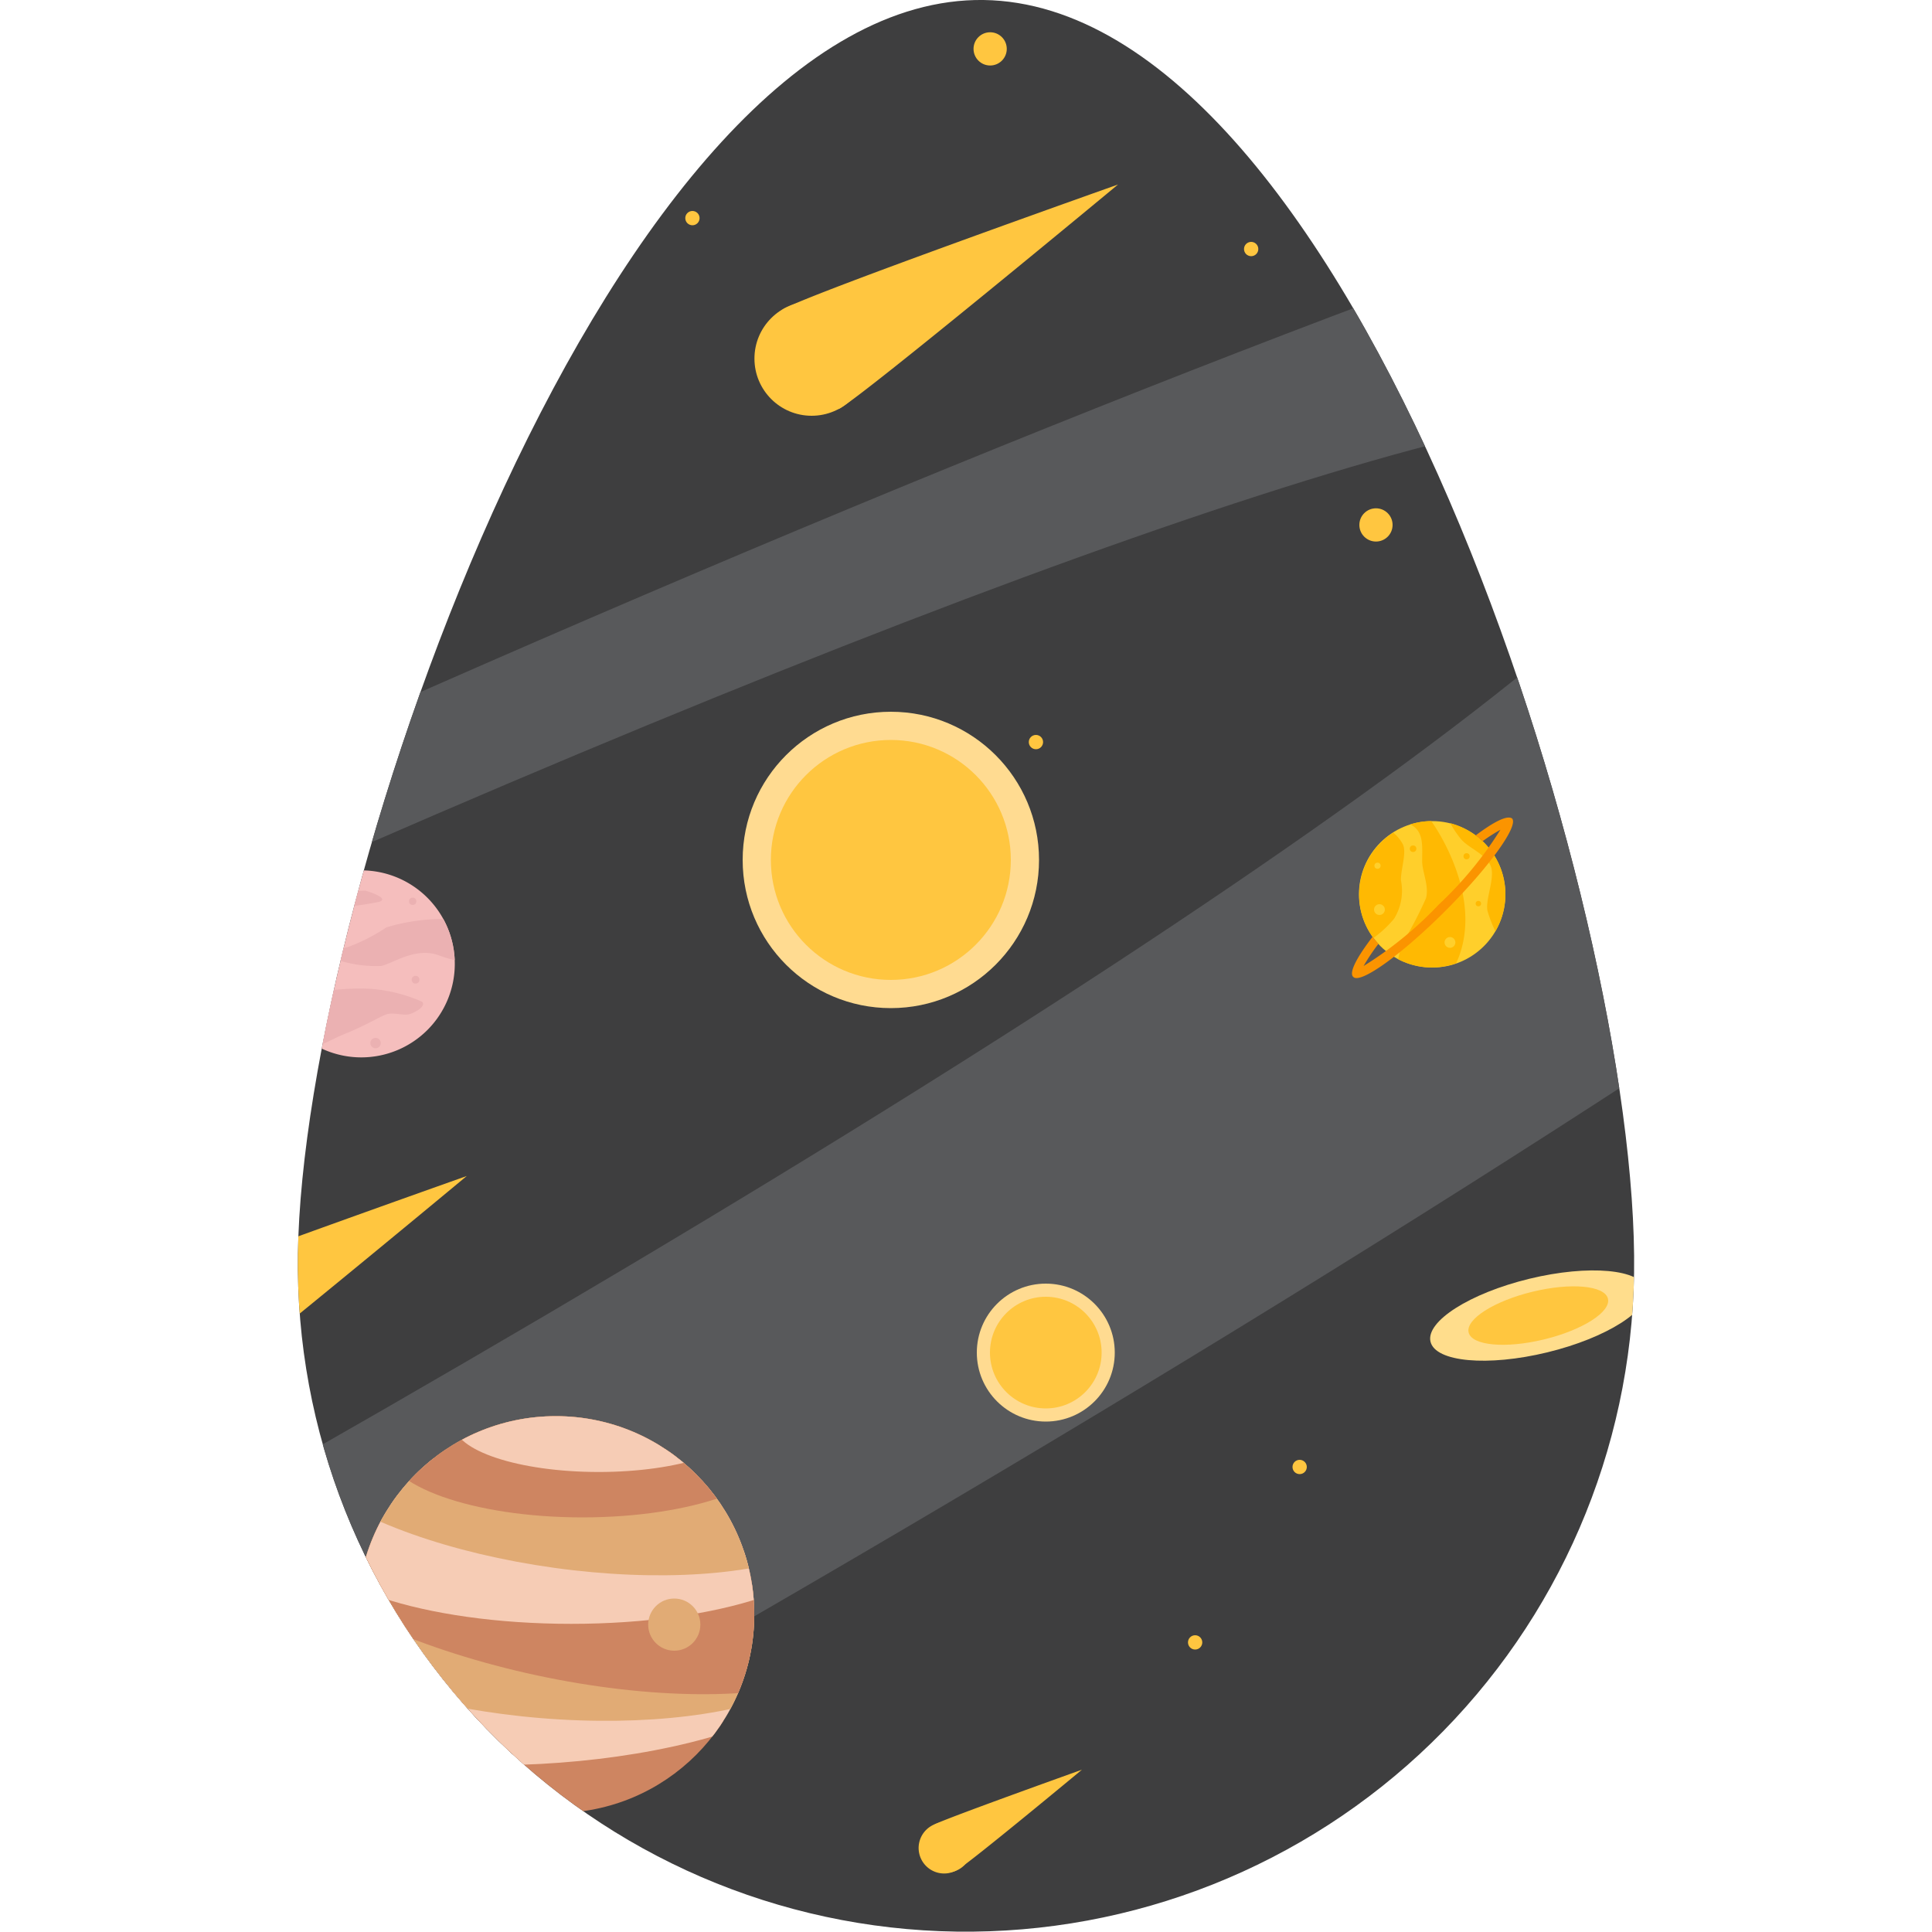 <svg id="Layer_1" data-name="Layer 1" xmlns="http://www.w3.org/2000/svg" xmlns:xlink="http://www.w3.org/1999/xlink" viewBox="0 0 100 100"><defs><style>.cls-1{fill:none;}.cls-2{clip-path:url(#clip-path);}.cls-3{fill:#3e3e3f;}.cls-4{clip-path:url(#clip-path-2);}.cls-5{fill:#58595b;}.cls-6{fill:#ffc640;}.cls-7{fill:#ffdb91;}.cls-8{clip-path:url(#clip-path-3);}.cls-9{fill:#ce8561;}.cls-10{fill:#f6ccb5;}.cls-11{fill:#e1ab75;}.cls-12{fill:#ffcf2b;}.cls-13{fill:#ffb902;}.cls-14{fill:#fb9400;}.cls-15{fill:#f5bebd;}.cls-16{clip-path:url(#clip-path-4);}.cls-17{fill:#ebb1b2;}.cls-18{fill:#c5c7c9;}.cls-19{fill:#f9b68a;}.cls-20{fill:#f5853c;}.cls-21{fill:#ffdd8c;}.cls-22{fill:#ffc63f;}</style><clipPath id="clip-path"><path class="cls-1" d="M84.58,65.9a34.58,34.58,0,1,1-69.16-1C15.68,45.84,31.81-.26,50.91,0S84.85,46.8,84.58,65.9Z"/></clipPath><clipPath id="clip-path-2"><path class="cls-1" d="M88.6-4H12.18A15.33,15.33,0,0,0-3.11,11.29V87.71A15.33,15.33,0,0,0,12.18,103H88.6a15.33,15.33,0,0,0,15.29-15.29V11.29A15.33,15.33,0,0,0,88.6-4Z"/></clipPath><clipPath id="clip-path-3"><circle class="cls-1" cx="28.77" cy="83.57" r="10.27"/></clipPath><clipPath id="clip-path-4"><path class="cls-1" d="M23.54,49.89a4.84,4.84,0,1,1-4.84-4.84,4.84,4.84,0,0,1,4.84,4.84Zm0,0"/></clipPath></defs><title>cosmic egg</title><g class="cls-2"><path class="cls-3" d="M88.6-4H12.18A15.33,15.33,0,0,0-3.11,11.29V87.71A15.33,15.33,0,0,0,12.18,103H88.6a15.33,15.33,0,0,0,15.29-15.29V11.29A15.33,15.33,0,0,0,88.6-4Z"/><g class="cls-4"><path class="cls-5" d="M11,40.62v6.6C53.33,28.34,84,18.05,88.36,22c.15.14.42.21.51.38C91.76,28.07,59.37,50.71,11,78V99.46C41.81,82.55,69.16,66.14,91,51.61V8.46C69,15.83,41.56,26.83,11,40.62Z"/></g><circle class="cls-6" cx="14.35" cy="89.32" r="0.86"/><circle class="cls-6" cx="10.42" cy="46.52" r="0.86"/><circle class="cls-6" cx="51.25" cy="2.53" r="0.86"/><circle class="cls-6" cx="71.22" cy="27.17" r="0.86"/><circle class="cls-6" cx="84.13" cy="88.96" r="0.86"/><circle class="cls-6" cx="95.9" cy="53.82" r="0.74"/><circle class="cls-6" cx="10.64" cy="16.27" r="0.74"/><circle class="cls-6" cx="67.27" cy="75.93" r="0.37"/><circle class="cls-6" cx="95.23" cy="19.67" r="0.37"/><circle class="cls-6" cx="35.84" cy="11.29" r="0.37"/><circle class="cls-6" cx="53.62" cy="38.41" r="0.37"/><circle class="cls-6" cx="64.76" cy="12.89" r="0.37"/><circle class="cls-6" cx="61.86" cy="85.01" r="0.37"/><path class="cls-6" d="M57.87,9.55s-13,10.78-14.4,11.59A3,3,0,0,1,40.54,16C42,15.17,57.87,9.55,57.87,9.55Z"/><circle class="cls-6" cx="42.01" cy="18.56" r="2.96"/><path class="cls-6" d="M56,91.6s-5.77,4.79-6.4,5.15a1.32,1.32,0,1,1-1.3-2.29C49,94.1,56,91.6,56,91.6Z"/><circle class="cls-6" cx="48.98" cy="95.61" r="1.32"/><path class="cls-6" d="M99.07,26.47S92.44,32,91.71,32.39a1.51,1.51,0,1,1-1.5-2.63C90.94,29.35,99.07,26.47,99.07,26.47Z"/><circle class="cls-6" cx="90.96" cy="31.08" r="1.51"/><path class="cls-6" d="M24.16,60.87S8.61,73.79,6.91,74.76A3.55,3.55,0,0,1,3.4,68.58C5.1,67.61,24.16,60.87,24.16,60.87Z"/><circle class="cls-6" cx="5.15" cy="71.67" r="3.55"/><circle class="cls-7" cx="46.11" cy="44.51" r="7.67"/><circle class="cls-6" cx="46.11" cy="44.51" r="6.21"/><g class="cls-8"><ellipse class="cls-9" cx="28.23" cy="90.68" rx="10.27" ry="3.67"/><ellipse class="cls-10" cx="27.7" cy="86.11" rx="15.63" ry="5.2" transform="translate(-4.56 1.6) rotate(-3.06)"/><ellipse class="cls-11" cx="28.45" cy="83.57" rx="5.38" ry="15.06" transform="translate(-57.17 105.09) rotate(-85.31)"/><ellipse class="cls-9" cx="29.04" cy="80.86" rx="5.99" ry="16.77" transform="translate(-56.11 92.29) rotate(-77.89)"/><ellipse class="cls-10" cx="29.57" cy="79.44" rx="13.87" ry="4.61"/><ellipse class="cls-11" cx="29.43" cy="75.82" rx="5.38" ry="15.06" transform="translate(-49.71 94.58) rotate(-82.12)"/><ellipse class="cls-9" cx="30.15" cy="74.87" rx="10.27" ry="3.67"/><ellipse class="cls-10" cx="30.99" cy="73.7" rx="7.5" ry="2.49"/></g><circle class="cls-11" cx="34.9" cy="84.09" r="1.35"/><circle class="cls-12" cx="74.13" cy="46.29" r="3.79"/><path class="cls-13" d="M71.09,48.55a5.91,5.91,0,0,0,1.07-1,2.76,2.76,0,0,0,.35-2c0-.6.32-1.45.09-1.87a2,2,0,0,0-.48-.58,3.45,3.45,0,0,0-.67.54A3.78,3.78,0,0,0,71.09,48.55Z"/><path class="cls-13" d="M74.08,42.5a3.59,3.59,0,0,0-1.08.17l.12.07c.55.36.5,1,.49,1.82,0,.58.37,1.28.2,1.93a20.24,20.24,0,0,1-1.18,2.27,4.2,4.2,0,0,0-.26.89,3.79,3.79,0,0,0,3,.21C76.85,46.65,74.45,43,74.08,42.5Z"/><path class="cls-13" d="M75.07,42.61a4.86,4.86,0,0,0,.55.82c.35.43,1.17.72,1.5,1.31s-.25,1.77-.13,2.4a6.54,6.54,0,0,0,.41,1.06,3.79,3.79,0,0,0-.59-4.59A3.84,3.84,0,0,0,75.07,42.61Z"/><circle class="cls-12" cx="71.4" cy="47.08" r="0.28"/><circle class="cls-12" cx="75.05" cy="48.78" r="0.28"/><circle class="cls-13" cx="73.14" cy="43.93" r="0.17"/><circle class="cls-13" cx="75.91" cy="44.32" r="0.16"/><circle class="cls-13" cx="76.52" cy="46.77" r="0.14"/><circle class="cls-12" cx="71.3" cy="44.81" r="0.16"/><path class="cls-14" d="M76.38,43.24a3.37,3.37,0,0,1,.36.3,8.62,8.62,0,0,1,.92-.59,19.49,19.49,0,0,1-3.2,3.88A19.4,19.4,0,0,1,70.58,50a10.29,10.29,0,0,1,.77-1.15,3.47,3.47,0,0,1-.3-.37c-.83,1.08-1.25,1.88-1,2.09.37.37,2.51-1.17,4.77-3.43s3.81-4.41,3.44-4.78C78,42.19,77.33,42.53,76.38,43.24Z"/><path class="cls-15" d="M23.54,49.89a4.84,4.84,0,1,1-4.84-4.84,4.84,4.84,0,0,1,4.84,4.84Zm0,0"/><g class="cls-16"><path class="cls-17" d="M13.14,52.09A7.49,7.49,0,0,0,15,51.72a12.11,12.11,0,0,1,4.16-.54,8.06,8.06,0,0,1,2.69.67c.23.24-.4.58-.69.65s-.82-.11-1.15,0-1.09.58-2.13,1-1.29.79-2.64.71S13.14,52.09,13.14,52.09Z"/><path class="cls-17" d="M23.59,47.59A10.11,10.11,0,0,0,20,48a9.46,9.46,0,0,1-1.94,1c-.64.18-1.08.42-.95.56a6.53,6.53,0,0,0,2.61.44c.62-.13,1.79-1,3-.55s2,.4,2.22.21S23.59,47.59,23.59,47.59Z"/><path class="cls-17" d="M14.37,46.35a8,8,0,0,0,2.34.65,15.91,15.91,0,0,0,2.91-.32c.54-.17-.41-.49-.7-.58a19.08,19.08,0,0,0-1.92.14c-.37,0-1.14-.47-1.58-.55S14.37,46.35,14.37,46.35Z"/><circle class="cls-17" cx="15.71" cy="48.32" r="0.16"/><circle class="cls-17" cx="21.36" cy="46.65" r="0.19"/><circle class="cls-17" cx="21.51" cy="50.71" r="0.2"/><circle class="cls-17" cx="19.44" cy="53.99" r="0.27"/></g><circle class="cls-18" cx="90.28" cy="83.57" r="4.62"/><ellipse class="cls-19" cx="21.15" cy="20.31" rx="6.29" ry="2.83" transform="translate(-8 23.45) rotate(-49.98)"/><ellipse class="cls-20" cx="21.15" cy="20.31" rx="3.36" ry="1.51" transform="translate(-8 23.45) rotate(-49.98)"/><path class="cls-19" d="M23,21.83c.94-1.65,1.94-3.16,2.76-4.74a12,12,0,0,0,1-2.43,3.9,3.9,0,0,0-.11-2.58,3.12,3.12,0,0,1,.94,2.71,7.65,7.65,0,0,1-.87,2.79A12.25,12.25,0,0,1,23,21.83Z"/><path class="cls-19" d="M18.78,19.27C17.84,20.91,16.84,22.43,16,24a11.49,11.49,0,0,0-1,2.43A3.9,3.9,0,0,0,15.14,29a3.12,3.12,0,0,1-.94-2.71,7.59,7.59,0,0,1,.87-2.79A12.08,12.08,0,0,1,18.78,19.27Z"/><ellipse class="cls-21" cx="79.62" cy="68.09" rx="5.74" ry="1.96" transform="translate(-13.81 20.7) rotate(-13.64)"/><ellipse class="cls-22" cx="79.62" cy="68.09" rx="3.71" ry="1.27" transform="translate(-13.81 20.7) rotate(-13.64)"/><circle class="cls-7" cx="54.13" cy="70.01" r="3.57"/><circle class="cls-6" cx="54.13" cy="70.01" r="2.89"/></g></svg>